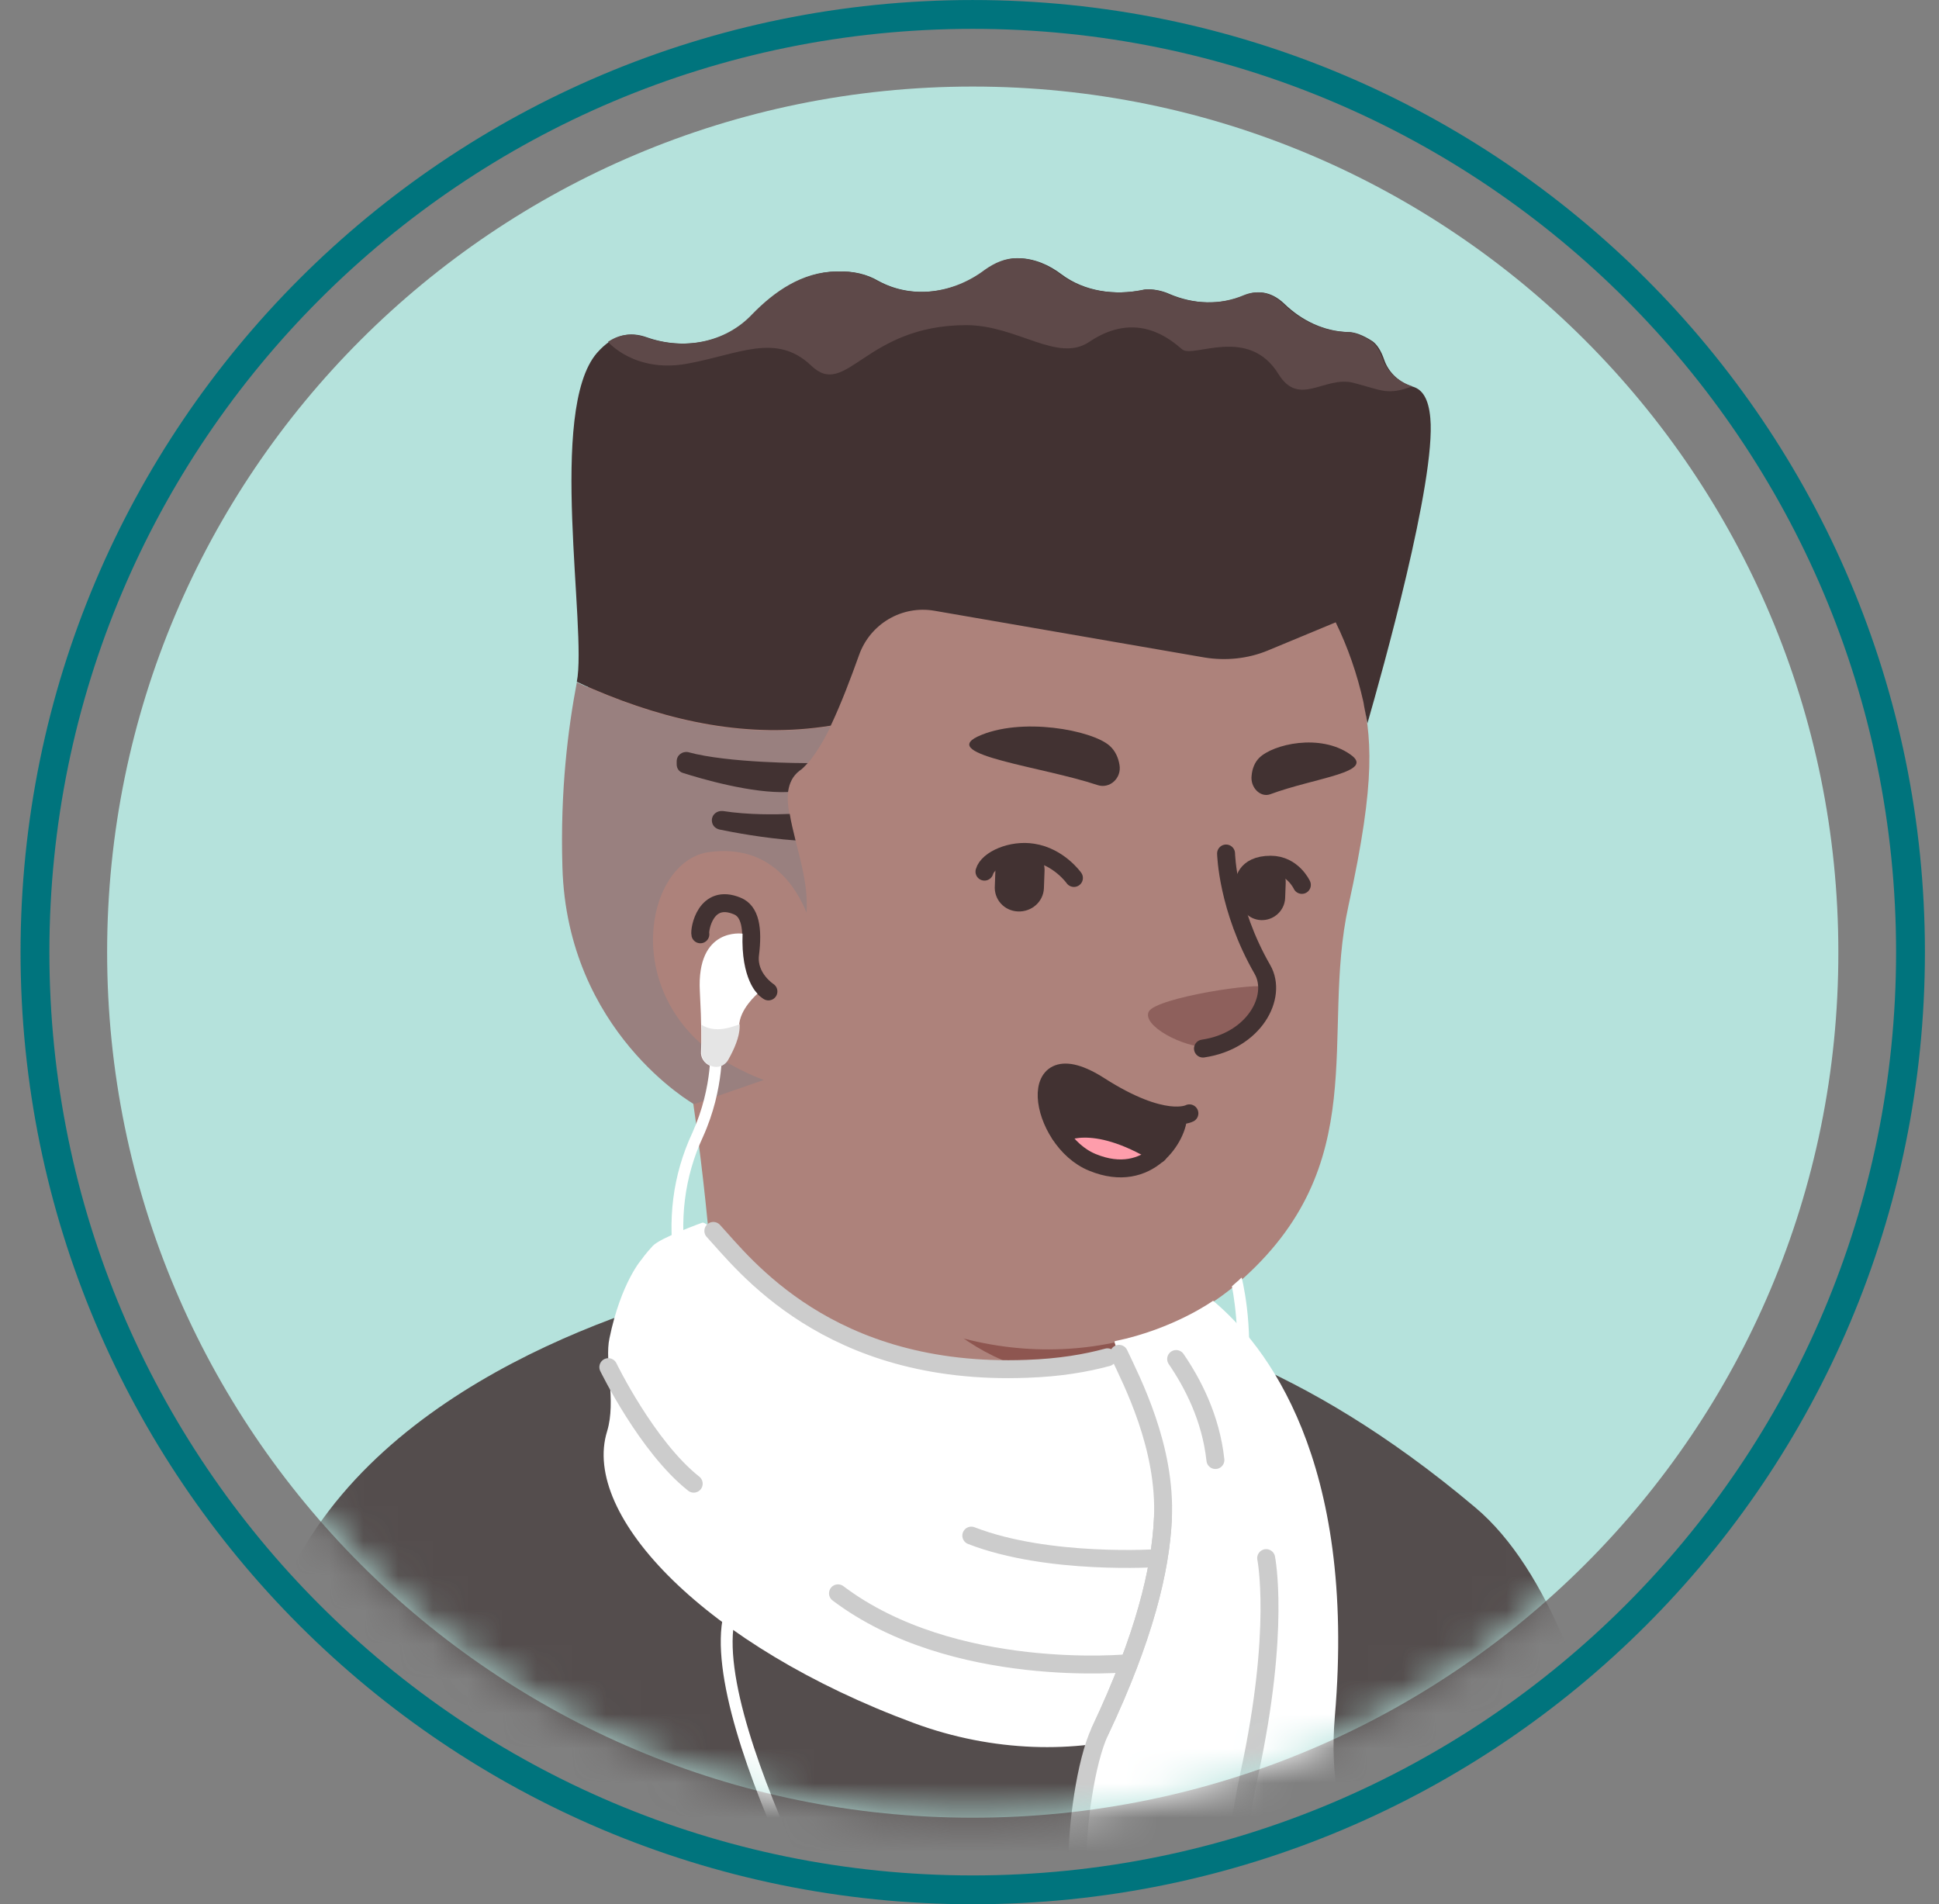 <svg width="56" height="55" viewBox="0 0 56 55" fill="none" xmlns="http://www.w3.org/2000/svg">
<rect x="0" y="0" width="56" height="55" fill="#808080" stroke="none"/>
<path d="M28.093 52.5C14.275 52.5 3.094 41.302 3.094 27.5C3.094 13.681 14.291 2.5 28.093 2.5C41.912 2.5 53.093 13.698 53.093 27.5C53.11 41.319 41.912 52.5 28.093 52.5Z" fill="#B5E2DC"/>
<mask id="mask0_17_2586" style="mask-type:alpha" maskUnits="userSpaceOnUse" x="3" y="2" width="51" height="51">
<path d="M28.093 52.5C14.275 52.5 3.094 41.302 3.094 27.5C3.094 13.681 14.291 2.5 28.093 2.5C41.912 2.5 53.093 13.698 53.093 27.5C53.11 41.319 41.912 52.5 28.093 52.5Z" fill="#F7C0B5"/>
</mask>
<g mask="url(#mask0_17_2586)">
<path d="M42.127 48.551C42.01 48.635 41.877 48.718 41.76 48.801C41.627 48.885 41.51 48.968 41.377 49.035C41.26 49.101 41.16 49.168 41.043 49.235C41.027 49.251 41.01 49.251 40.993 49.268C40.61 49.501 40.21 49.718 39.81 49.918C39.693 49.985 39.56 50.051 39.443 50.101C39.443 50.101 39.427 50.118 39.41 50.118C39.277 50.185 39.143 50.251 39.01 50.318C38.743 50.451 38.46 50.568 38.193 50.685C38.06 50.751 37.91 50.801 37.777 50.851C37.643 50.901 37.493 50.968 37.36 51.018C37.227 51.068 37.077 51.135 36.943 51.185C36.943 51.185 36.943 51.185 36.927 51.185C36.793 51.235 36.643 51.285 36.51 51.335C36.21 51.435 35.893 51.535 35.593 51.635C35.493 51.668 35.377 51.701 35.277 51.735C34.96 51.834 34.643 51.918 34.327 51.985C34.21 52.018 34.093 52.035 33.96 52.068C33.66 52.135 33.343 52.201 33.043 52.268C32.977 52.285 32.927 52.285 32.86 52.301C32.76 52.318 32.643 52.334 32.543 52.351C32.393 52.368 32.26 52.401 32.11 52.418C32.043 52.435 31.977 52.434 31.91 52.451C31.827 52.468 31.727 52.484 31.627 52.484C31.36 52.518 31.077 52.551 30.81 52.584C30.727 52.601 30.627 52.601 30.543 52.618H30.527C30.41 52.635 30.293 52.635 30.177 52.651C30.06 52.668 29.943 52.668 29.827 52.668C29.76 52.668 29.677 52.684 29.61 52.684C29.477 52.684 29.36 52.701 29.243 52.701C29.077 52.701 28.927 52.718 28.76 52.718C28.593 52.718 28.443 52.718 28.277 52.718C28.16 52.718 28.043 52.718 27.927 52.718C20.91 52.618 14.577 49.635 10.077 44.901C10.077 44.901 10.077 44.885 10.06 44.885C10.577 43.868 12.493 42.035 14.493 40.518C17.027 38.601 20.61 37.418 20.61 37.418C20.61 37.418 22.96 37.035 31.677 38.851C38.327 40.251 41.16 45.935 42.127 48.551Z" fill="#AD827B"/>
<path d="M33.527 43.468C33.177 45.185 30.91 46.201 27.093 44.668C22.41 42.768 20.61 37.418 20.61 37.418C20.36 33.585 19.777 30.301 19.777 30.301C25.193 29.835 31.593 36.168 31.593 36.168L32.327 39.301C32.393 39.568 32.527 39.801 32.727 39.968C33.077 40.568 33.76 42.368 33.527 43.468Z" fill="#AD827B"/>
<path d="M32.727 39.985C29.543 39.818 27.193 39.351 24.677 34.835C26.81 36.718 29.327 37.435 31.977 37.768L32.327 39.301C32.393 39.585 32.527 39.818 32.727 39.985Z" fill="#8E5650"/>
<path d="M39.31 19.901C39.61 21.301 39.76 22.435 38.943 26.168C38.127 29.901 39.693 33.635 35.76 37.051C33.11 39.351 28.477 39.785 24.777 37.268C23.527 36.418 22.377 35.235 21.443 33.685C20.71 32.468 19.86 31.318 18.91 30.268C17.593 28.835 16.01 25.951 16.793 20.851C18.06 12.551 26.277 11.601 31.127 12.518C35.977 13.435 38.493 16.201 39.31 19.901Z" fill="#AD827B"/>
<path d="M23.36 26.418C23.36 26.418 22.843 23.918 20.41 24.218C18.31 24.485 17.577 29.518 22.343 30.918" fill="#AD827B"/>
<path d="M22.193 28.635C22.193 28.635 21.593 28.251 21.66 27.585C21.76 26.801 21.66 26.318 21.293 26.168C20.377 25.785 20.193 26.851 20.227 26.985" stroke="#423232" stroke-width="0.518" stroke-miterlimit="10" stroke-linecap="round" stroke-linejoin="round"/>
<path d="M34.91 30.251C34.91 30.251 35.543 30.285 36.143 29.568C36.477 29.168 36.76 28.668 36.577 28.518C36.393 28.351 33.377 28.818 33.177 29.218C32.977 29.618 34.143 30.251 34.91 30.251Z" fill="#8E605C"/>
<path d="M35.41 24.651C35.41 24.651 35.443 26.235 36.46 28.001C36.91 28.785 36.227 30.068 34.743 30.285" stroke="#423232" stroke-width="0.518" stroke-miterlimit="10" stroke-linecap="round" stroke-linejoin="round"/>
<path d="M22.185 38.952C22.185 38.952 21.852 36.885 21.285 37.002C18.652 37.602 10.969 39.835 8.285 45.635C5.752 51.152 5.518 58.885 5.518 58.885H47.668C47.668 58.885 46.902 47.135 42.602 43.535C40.052 41.385 37.752 40.069 35.868 39.269C33.368 38.202 30.852 40.435 30.135 40.385C28.852 40.319 22.185 38.952 22.185 38.952Z" fill="#544D4D"/>
<path d="M13.768 58.885L13.018 52.702" stroke="white" stroke-width="0.518" stroke-miterlimit="10" stroke-linecap="round" stroke-linejoin="round"/>
<path d="M42.868 50.602C42.868 50.602 42.368 51.819 42.518 53.035C42.668 54.252 43.102 56.035 42.485 58.885" stroke="white" stroke-width="0.518" stroke-miterlimit="10" stroke-linecap="round" stroke-linejoin="round"/>
<path d="M20.268 35.319C20.268 35.319 19.068 35.752 18.852 35.985C18.635 36.219 18.535 36.369 18.535 36.369C18.535 36.369 17.935 37.035 17.602 38.652C17.452 39.335 17.802 40.452 17.535 41.335C16.768 43.785 20.402 47.552 26.402 49.769C30.952 51.452 35.968 49.919 36.668 46.752C37.335 43.702 36.935 42.319 36.618 41.335C35.985 39.435 35.785 38.902 34.935 38.169C34.402 37.702 34.035 38.669 32.035 39.219C31.418 39.385 30.668 39.519 29.702 39.552C23.952 39.769 21.518 36.502 20.652 35.569C20.435 35.385 20.335 35.285 20.268 35.319Z" fill="white"/>
<path d="M31.985 39.202C31.368 39.369 30.618 39.502 29.652 39.535C23.902 39.752 21.468 36.485 20.602 35.552" stroke="#CCCCCC" stroke-width="0.518" stroke-miterlimit="10" stroke-linecap="round" stroke-linejoin="round"/>
<path d="M35.035 37.569C36.552 38.835 39.185 42.152 38.552 49.569C38.235 53.235 40.018 54.752 39.618 55.335C39.552 55.435 39.468 55.485 39.402 55.502C39.118 55.569 38.852 55.702 38.718 55.969C38.668 56.085 38.585 56.169 38.468 56.235C38.368 56.302 38.252 56.302 38.152 56.285C37.802 56.202 37.418 56.402 37.202 56.702C37.118 56.819 37.018 56.902 36.868 56.935C36.768 56.969 36.668 56.952 36.602 56.935C36.318 56.852 36.002 56.935 35.752 57.135C35.685 57.185 35.618 57.219 35.535 57.219C35.385 57.219 35.268 57.152 35.168 57.052C34.935 56.835 34.602 56.752 34.268 56.869C34.235 56.885 34.218 56.885 34.185 56.885C33.952 56.919 33.768 56.735 33.635 56.419C33.502 56.119 33.185 55.985 32.852 56.019C32.785 56.019 32.718 56.019 32.635 56.002C31.985 55.852 31.152 54.952 31.135 53.852C31.118 52.769 31.368 50.885 31.785 50.002C33.068 47.285 33.535 45.335 33.602 43.869C33.735 41.185 32.035 38.785 32.202 38.735C33.902 38.385 35.035 37.569 35.035 37.569Z" fill="white"/>
<path d="M31.768 50.002C33.052 47.285 33.518 45.335 33.585 43.869C33.685 41.802 32.685 39.885 32.318 39.102" stroke="#CCCCCC" stroke-width="0.518" stroke-miterlimit="10" stroke-linecap="round" stroke-linejoin="round"/>
<path d="M31.118 53.852C31.102 52.769 31.352 50.885 31.768 50.002C33.052 47.285 33.518 45.335 33.585 43.869" stroke="#CCCCCC" stroke-width="0.518" stroke-miterlimit="10" stroke-linecap="round" stroke-linejoin="round"/>
<path d="M32.602 48.035C32.602 48.035 27.535 48.535 24.202 46.019" stroke="#CCCCCC" stroke-width="0.518" stroke-miterlimit="10" stroke-linecap="round" stroke-linejoin="round"/>
<path d="M33.968 39.252C34.435 39.935 34.968 40.935 35.102 42.169" stroke="#CCCCCC" stroke-width="0.518" stroke-miterlimit="10" stroke-linecap="round" stroke-linejoin="round"/>
<path d="M36.085 56.935C36.085 56.935 35.235 55.135 36.085 51.219C36.985 47.052 36.568 45.002 36.568 45.002" stroke="#CCCCCC" stroke-width="0.518" stroke-miterlimit="10" stroke-linecap="round" stroke-linejoin="round"/>
<path d="M17.569 39.486C17.569 39.486 18.685 41.785 20.035 42.852" stroke="#CCCCCC" stroke-width="0.518" stroke-miterlimit="10" stroke-linecap="round" stroke-linejoin="round"/>
<path d="M33.452 45.002C33.452 45.002 30.285 45.219 28.052 44.352" stroke="#CCCCCC" stroke-width="0.518" stroke-miterlimit="10" stroke-linecap="round" stroke-linejoin="round"/>
<path d="M29.399 26.325C28.999 26.308 28.699 25.975 28.732 25.575L28.749 25.108C28.766 24.708 29.099 24.408 29.499 24.441C29.899 24.458 30.199 24.791 30.166 25.191L30.149 25.658C30.132 26.041 29.799 26.341 29.399 26.325Z" fill="#423232"/>
<path d="M36.416 26.575C36.049 26.558 35.766 26.241 35.782 25.875L35.799 25.441C35.816 25.075 36.132 24.791 36.499 24.808C36.866 24.825 37.149 25.141 37.132 25.508L37.116 25.941C37.099 26.308 36.782 26.591 36.416 26.575Z" fill="#423232"/>
<path d="M31.016 25.358C31.016 25.358 30.582 24.741 29.832 24.625C29.216 24.525 28.532 24.825 28.432 25.175" stroke="#423232" stroke-width="0.518" stroke-miterlimit="10" stroke-linecap="round" stroke-linejoin="round"/>
<path d="M35.932 25.508C35.932 25.508 35.932 24.975 36.699 24.975C37.332 24.975 37.599 25.558 37.599 25.558" stroke="#423232" stroke-width="0.518" stroke-miterlimit="10" stroke-linecap="round" stroke-linejoin="round"/>
<path d="M31.699 22.675C32.049 22.791 32.399 22.475 32.332 22.091C32.299 21.891 32.216 21.691 32.049 21.541C31.549 21.091 29.482 20.691 28.232 21.275C27.132 21.808 30.099 22.141 31.699 22.675Z" fill="#423232"/>
<path d="M36.682 22.941C36.399 23.041 36.099 22.741 36.149 22.391C36.166 22.208 36.232 22.025 36.365 21.891C36.766 21.491 38.132 21.175 38.999 21.791C39.749 22.308 37.982 22.458 36.682 22.941Z" fill="#423232"/>
<path d="M34.023 32.225C34.04 32.501 33.832 32.985 33.452 33.331C31.5 32.139 30.618 32.761 30.618 32.761C29.927 31.706 30.083 30.272 31.759 31.361C32.934 32.104 33.642 32.225 34.023 32.225Z" fill="#423232"/>
<path d="M33.452 33.331C33.038 33.694 32.415 33.918 31.569 33.573C31.171 33.417 30.86 33.106 30.618 32.761C30.618 32.761 31.5 32.139 33.452 33.331Z" fill="#FE9DAB"/>
<path d="M34.351 32.156C34.351 32.156 33.625 32.553 31.759 31.361C29.53 29.927 29.979 32.933 31.552 33.573C33.193 34.247 34.04 32.778 34.023 32.225" stroke="#423232" stroke-width="0.518" stroke-miterlimit="10" stroke-linecap="round" stroke-linejoin="round"/>
<path d="M30.618 32.761C30.618 32.761 31.5 32.139 33.452 33.331" stroke="#423232" stroke-width="0.518" stroke-miterlimit="10" stroke-linecap="round" stroke-linejoin="round"/>
<path d="M39.493 20.891C39.459 20.691 39.409 20.491 39.376 20.274C39.193 19.458 38.926 18.691 38.576 17.974L36.609 18.791C36.043 19.024 35.409 19.091 34.793 18.991L26.993 17.641C26.043 17.474 25.126 18.024 24.809 18.924C24.576 19.575 24.293 20.325 23.993 20.958C21.626 21.341 19.326 20.841 17.143 19.908C16.976 19.841 16.826 19.774 16.659 19.691C16.959 18.174 15.809 11.841 17.243 10.191C17.726 9.641 18.209 9.574 18.676 9.741C19.759 10.124 20.976 9.908 21.759 9.074C22.393 8.424 23.193 7.858 24.176 7.841C24.659 7.824 25.043 7.924 25.359 8.108C26.359 8.658 27.576 8.474 28.476 7.791C28.759 7.591 29.059 7.458 29.393 7.458C29.876 7.458 30.309 7.658 30.659 7.924C31.326 8.424 32.209 8.541 33.026 8.374C33.076 8.358 33.126 8.358 33.176 8.358C33.376 8.358 33.593 8.408 33.776 8.491C34.476 8.791 35.259 8.824 35.959 8.524C36.293 8.391 36.693 8.391 37.093 8.774C37.593 9.258 38.243 9.574 38.943 9.591C39.126 9.591 39.359 9.674 39.643 9.858C39.776 9.958 39.893 10.141 39.976 10.391C40.109 10.774 40.426 11.058 40.826 11.175C41.076 11.258 41.259 11.508 41.309 12.075C41.476 13.874 39.909 19.441 39.493 20.891Z" fill="#423232"/>
<path d="M40.793 11.158C40.059 11.425 39.926 11.274 39.093 11.058C38.259 10.841 37.526 11.774 36.926 10.808C36.059 9.391 34.459 10.358 34.143 10.091C33.826 9.824 32.843 8.941 31.459 9.874C30.543 10.491 29.376 9.391 27.909 9.391C24.976 9.391 24.443 11.541 23.426 10.558C22.409 9.591 21.326 10.241 19.826 10.508C18.326 10.774 17.559 9.874 17.559 9.874C17.926 9.624 18.293 9.624 18.643 9.741C19.726 10.124 20.943 9.908 21.726 9.074C22.359 8.424 23.159 7.858 24.143 7.841C24.626 7.824 25.009 7.924 25.326 8.108C26.326 8.658 27.543 8.474 28.443 7.791C28.726 7.591 29.026 7.458 29.359 7.458C29.843 7.458 30.276 7.658 30.626 7.924C31.293 8.424 32.176 8.541 32.993 8.374C33.043 8.358 33.093 8.358 33.143 8.358C33.343 8.358 33.559 8.408 33.743 8.491C34.443 8.791 35.226 8.824 35.926 8.524C36.259 8.391 36.659 8.391 37.059 8.774C37.559 9.258 38.209 9.574 38.909 9.591C39.093 9.591 39.326 9.674 39.609 9.858C39.743 9.958 39.859 10.141 39.943 10.391C40.076 10.758 40.409 11.041 40.793 11.158Z" fill="#5E4949"/>
<path d="M23.293 26.358C23.009 25.658 22.259 24.375 20.493 24.608C18.726 24.825 17.926 28.408 20.526 30.375C21.276 30.924 22.059 31.191 22.059 31.191L20.043 31.891C20.043 31.891 16.376 29.808 16.243 25.041C16.176 22.825 16.409 21.024 16.659 19.708C18.976 20.774 21.443 21.391 23.993 20.974C23.709 21.558 23.393 22.041 23.093 22.274C22.176 22.941 23.409 24.724 23.293 26.358Z" fill="#99807F"/>
<path d="M23.326 22.041C23.243 22.125 23.176 22.208 23.093 22.258C22.893 22.408 22.793 22.625 22.759 22.875C21.726 22.924 20.243 22.491 19.726 22.325C19.609 22.291 19.543 22.191 19.543 22.075V21.991C19.543 21.808 19.709 21.691 19.876 21.724C21.026 22.041 23.243 22.041 23.326 22.041Z" fill="#423232"/>
<path d="M22.976 24.274C22.059 24.208 21.176 24.041 20.776 23.958C20.643 23.924 20.559 23.825 20.559 23.691C20.559 23.524 20.709 23.408 20.876 23.424C21.626 23.541 22.426 23.524 22.809 23.508C22.843 23.741 22.909 23.991 22.976 24.274Z" fill="#423232"/>
<path d="M21.446 26.967C21.446 26.967 20.112 26.767 20.212 28.633C20.262 29.583 20.262 30.1 20.246 30.366C20.229 30.55 20.346 30.716 20.512 30.783C20.712 30.866 20.929 30.783 21.029 30.583C21.179 30.317 21.346 29.95 21.346 29.65C21.346 29.15 21.879 28.7 21.879 28.7C21.879 28.7 21.396 28.283 21.446 26.967Z" fill="white"/>
<path d="M25.479 59.1C25.346 58.95 20.112 50 20.896 46.633C21.429 44.316 20.729 41.65 20.112 39.3C19.862 38.333 19.629 37.433 19.496 36.633C19.262 35.25 19.429 33.933 19.996 32.717C20.612 31.35 20.512 30.166 20.512 30.15L20.846 30.116C20.846 30.166 20.946 31.416 20.296 32.85C19.762 34 19.612 35.267 19.829 36.583C19.962 37.367 20.196 38.267 20.446 39.233C21.079 41.617 21.779 44.333 21.229 46.733C20.496 49.933 25.712 58.883 25.746 58.916L25.479 59.1Z" fill="white"/>
<path d="M20.262 29.6C20.279 29.966 20.262 30.216 20.262 30.366C20.246 30.55 20.362 30.716 20.529 30.783C20.729 30.866 20.946 30.783 21.046 30.583C21.196 30.317 21.362 29.95 21.362 29.65C21.362 29.633 21.362 29.6 21.362 29.583C21.012 29.716 20.612 29.817 20.262 29.6Z" fill="#E5E5E5"/>
<path d="M35.946 40.683C35.829 41.45 35.812 42.666 35.779 44.083C35.729 46.816 34.112 57.467 33.329 59.15L33.029 59.017C33.779 57.383 35.396 46.783 35.446 44.083C35.479 42.666 35.496 41.433 35.612 40.633C35.862 38.95 35.679 37.683 35.579 37.15C35.629 37.1 35.679 37.066 35.729 37.017C35.779 36.983 35.812 36.933 35.862 36.9C35.962 37.333 36.246 38.717 35.946 40.683Z" fill="white"/>
</g>
<path d="M55.177 27.5C55.177 42.458 43.051 54.583 28.093 54.583C13.136 54.583 1.01 42.458 1.01 27.5C1.01 12.542 13.136 0.417 28.093 0.417C43.051 0.417 55.177 12.542 55.177 27.5Z" stroke="#00747D" stroke-width="0.833"/>
</svg>
